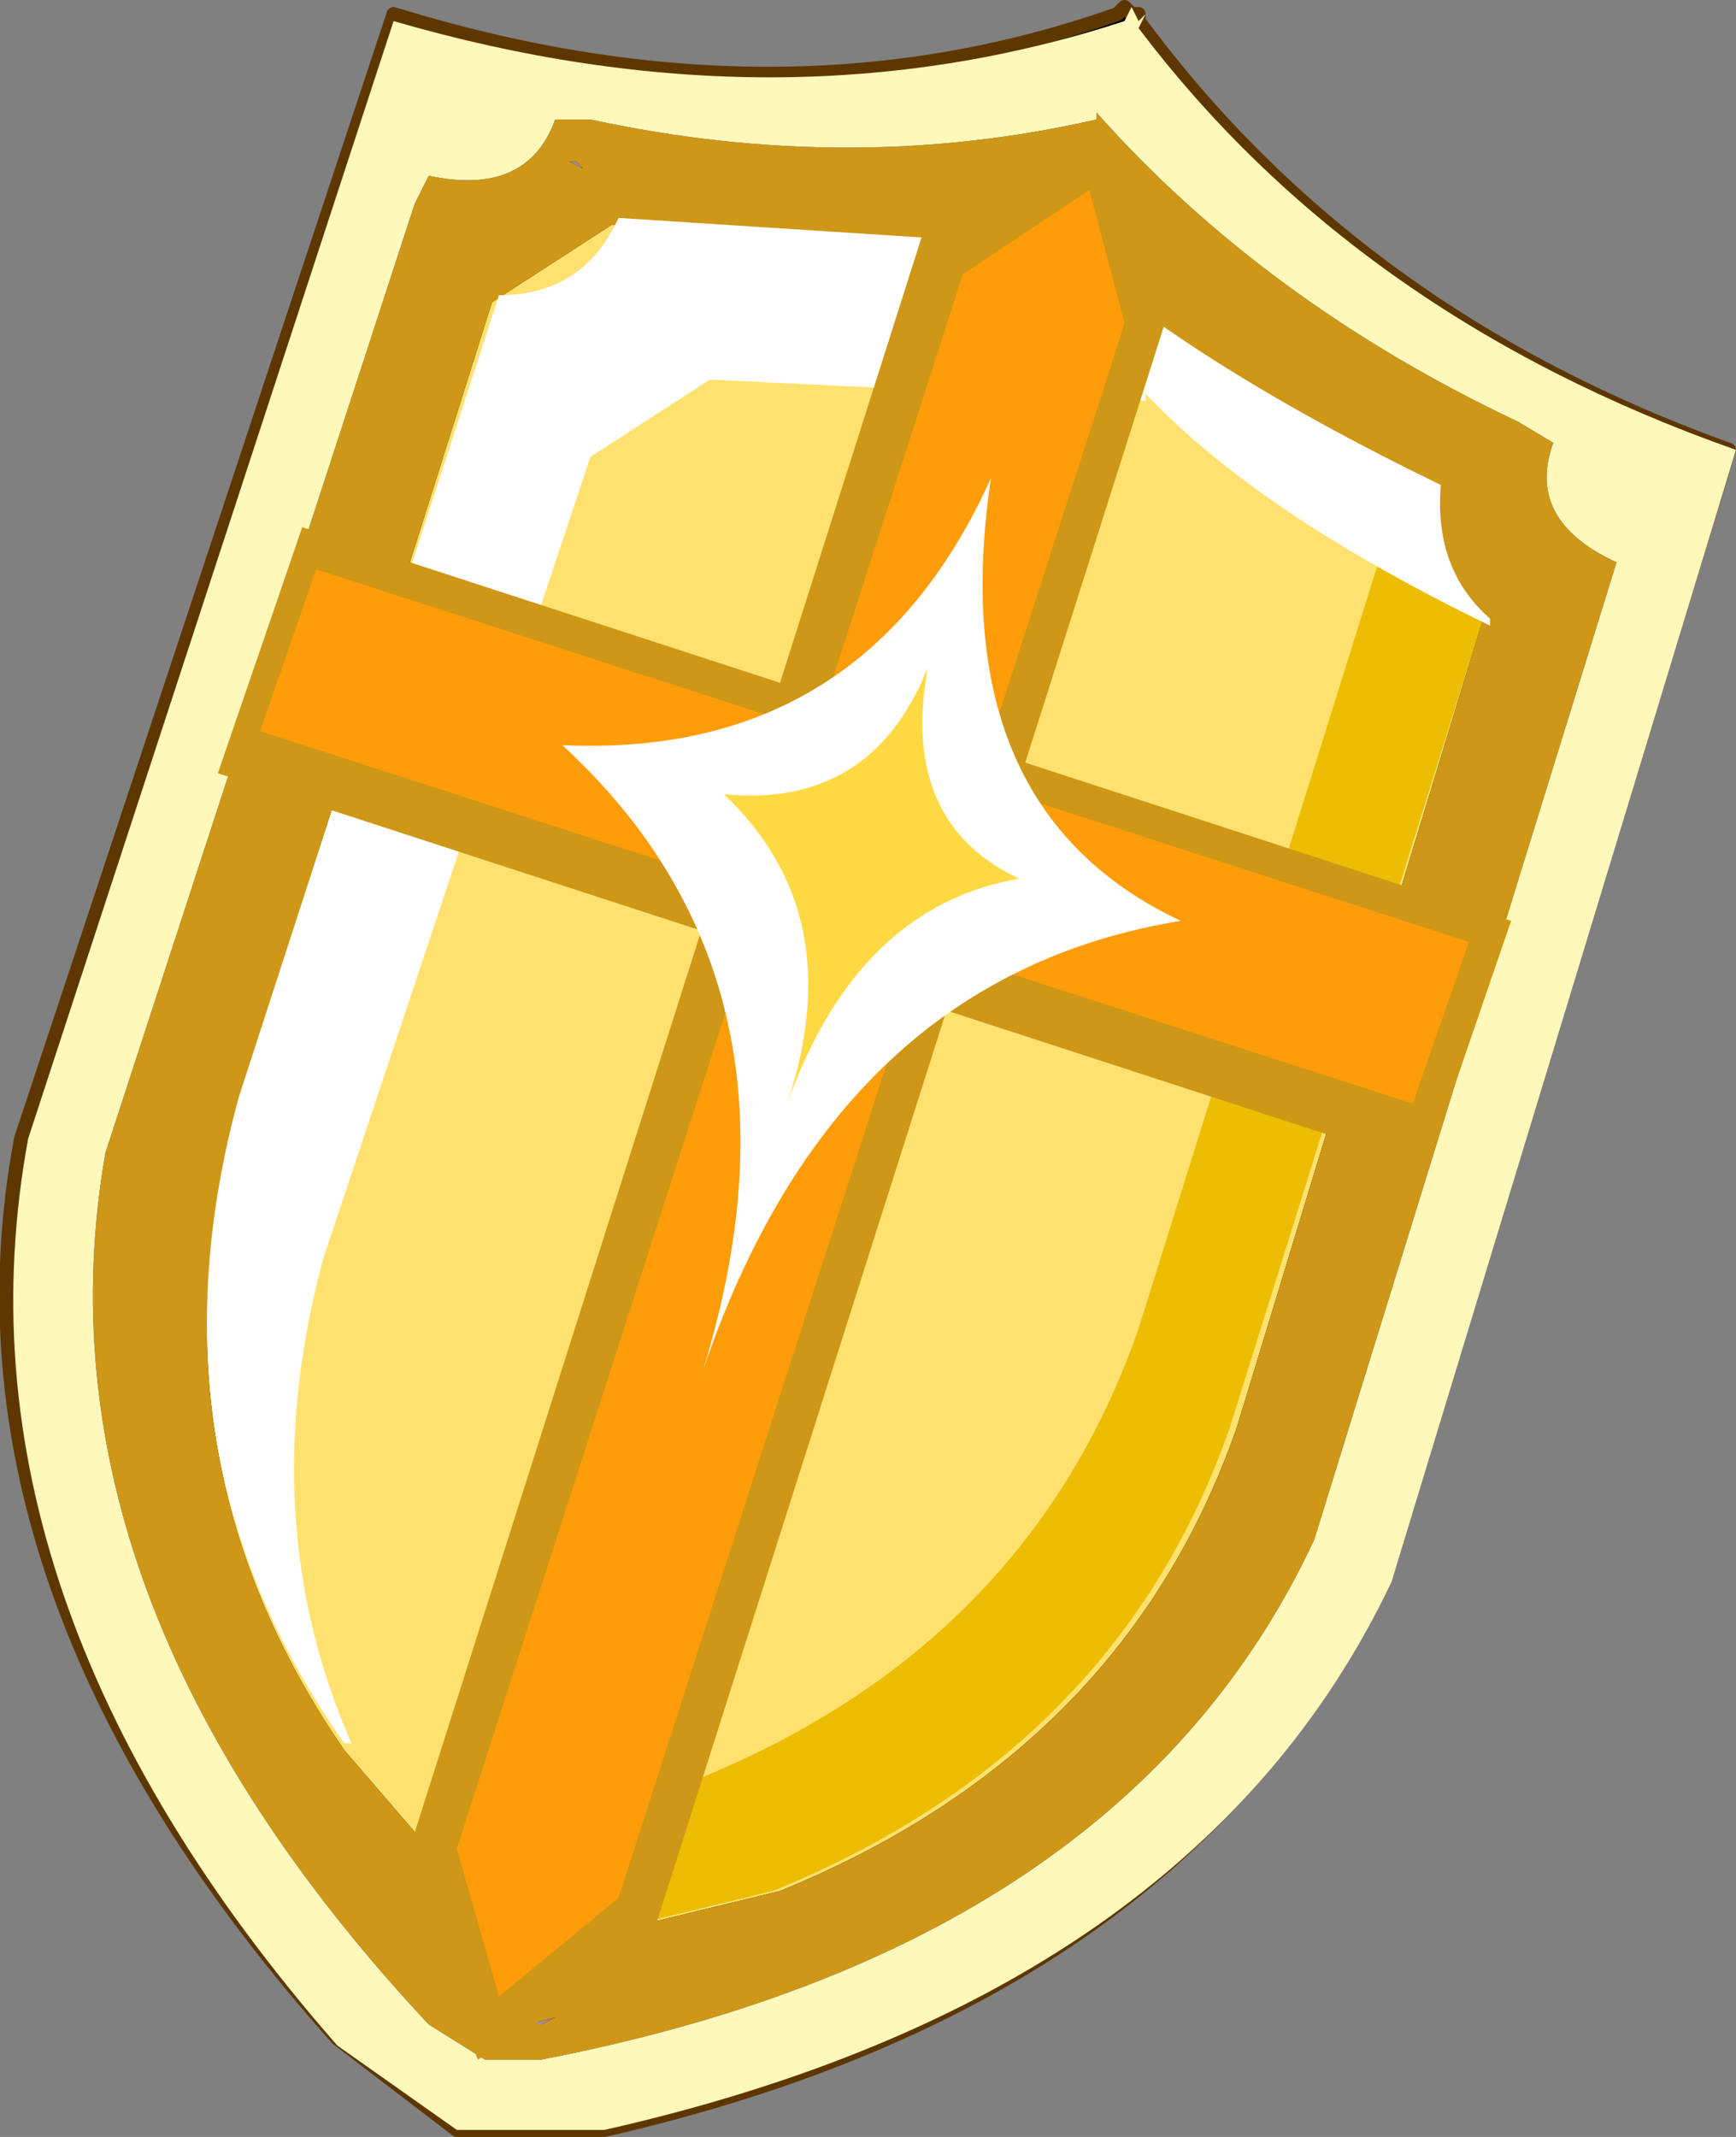 <?xml version="1.0" encoding="UTF-8" standalone="no"?>
<svg xmlns:xlink="http://www.w3.org/1999/xlink" height="15.2px" width="12.35px" xmlns="http://www.w3.org/2000/svg">
  <rect width="100%" height="100%" fill="#808080" stroke="none"/>
  <g transform="matrix(1.0, 0.0, 0.0, 1.0, 0.05, 0.05)">
    <path d="M2.75 0.05 Q5.5 0.9 7.9 0.05 L7.95 0.0 8.0 0.05 8.05 0.05 8.05 0.1 Q9.6 2.2 12.25 3.15 L9.8 11.15 Q8.4 14.15 4.25 15.1 L3.2 15.1 2.35 14.45 Q-0.5 11.25 0.1 8.05 L2.75 0.05 M3.4 14.25 L3.4 14.3 3.45 14.25 3.4 14.25" fill="#000000" fill-rule="evenodd" stroke="none"/>
    <path d="M2.75 0.05 L0.1 8.05 Q-0.5 11.25 2.35 14.45 L3.2 15.1 4.25 15.1 Q8.4 14.15 9.8 11.15 L12.25 3.15 Q9.6 2.2 8.05 0.1 L8.05 0.05 8.0 0.05 7.95 0.0 7.9 0.05 Q5.5 0.9 2.75 0.05 Z" fill="none" stroke="#5e3700" stroke-linecap="round" stroke-linejoin="round" stroke-width="0.1"/>
    <path d="M10.15 3.45 Q10.15 4.0 10.5 4.35 L8.75 10.1 Q7.95 12.4 5.5 13.4 L3.65 13.85 2.4 12.4 Q0.95 10.3 1.65 7.8 L3.45 2.1 4.3 1.55 7.45 1.7 7.45 1.65 Q8.35 2.55 10.15 3.45" fill="#ffe16f" fill-rule="evenodd" stroke="none"/>
    <path d="M11.45 3.95 L9.3 10.9 Q7.95 13.8 3.8 14.6 L3.4 14.6 3.0 14.35 Q0.15 11.3 0.7 8.15 L2.9 1.4 3.0 1.2 Q3.7 1.35 3.9 0.8 L4.15 0.8 Q6.0 1.2 7.75 0.8 L7.75 0.75 Q8.95 2.1 10.75 2.95 L11.0 3.1 Q10.8 3.65 11.45 3.95 M10.15 3.45 Q8.35 2.55 7.45 1.65 L7.45 1.7 4.3 1.55 3.45 2.1 1.65 7.8 Q0.95 10.3 2.4 12.4 L3.65 13.85 5.5 13.4 Q7.95 12.4 8.75 10.1 L10.5 4.35 Q10.15 4.0 10.15 3.45 M3.8 14.35 L3.9 14.3 3.7 14.35 3.8 14.35 M4.1 1.15 L4.05 1.1 4.0 1.1 4.1 1.15" fill="#ce9717" fill-rule="evenodd" stroke="none"/>
    <path d="M11.45 3.95 Q10.8 3.65 11.0 3.1 L10.75 2.95 Q8.95 2.1 7.75 0.75 L7.75 0.8 Q6.0 1.2 4.15 0.8 L3.9 0.8 Q3.7 1.35 3.0 1.2 L2.9 1.4 0.7 8.15 Q0.15 11.3 3.0 14.35 L3.4 14.6 3.8 14.6 Q7.95 13.8 9.3 10.9 L11.45 3.95 M8.1 0.05 L8.05 0.15 Q9.6 2.2 12.3 3.15 L9.85 11.2 Q8.45 14.15 4.25 15.1 L3.2 15.1 2.35 14.5 Q-0.45 11.3 0.15 8.05 L2.75 0.1 Q5.5 0.9 7.95 0.1 L8.0 0.0 8.05 0.1 8.1 0.05" fill="#fff8bb" fill-rule="evenodd" stroke="none"/>
    <path d="M4.1 1.15 L4.0 1.1 4.05 1.1 4.1 1.15 M3.8 14.35 L3.7 14.35 3.9 14.3 3.8 14.35" fill="#a58d8d" fill-rule="evenodd" stroke="none"/>
    <path d="M10.5 4.35 L8.7 10.1 Q7.9 12.4 5.45 13.4 L3.6 13.85 2.95 13.15 4.8 12.65 Q7.25 11.7 8.05 9.4 L9.85 3.65 9.55 3.15 10.15 3.45 Q10.05 4.0 10.5 4.35" fill="#ecbd02" fill-rule="evenodd" stroke="none"/>
    <path d="M10.55 4.35 L10.55 4.4 Q8.9 3.6 8.1 2.75 L8.1 2.8 5.0 2.65 4.15 3.2 2.25 8.9 Q1.75 10.75 2.45 12.35 L2.4 12.35 Q0.95 10.3 1.65 7.75 L3.5 2.05 Q4.1 2.05 4.35 1.5 L7.45 1.7 7.45 1.65 Q8.35 2.5 10.2 3.4 10.15 4.0 10.55 4.35" fill="#ffffff" fill-rule="evenodd" stroke="none"/>
    <path d="M10.7 6.5 L10.1 8.25 1.5 5.45 2.1 3.7 10.7 6.5" fill="#ce9717" fill-rule="evenodd" stroke="none"/>
    <path d="M10.4 6.65 L10.0 7.8 1.8 5.15 2.2 4.0 10.4 6.65" fill="#ff9c09" fill-rule="evenodd" stroke="none"/>
    <path d="M8.3 2.05 L4.55 13.85 3.35 14.6 2.8 13.3 6.55 1.5 7.8 0.85 8.3 2.05" fill="#ce9717" fill-rule="evenodd" stroke="none"/>
    <path d="M7.95 2.25 L4.35 13.45 3.5 14.15 3.2 13.1 6.8 1.9 7.7 1.3 7.95 2.25" fill="#ff9c09" fill-rule="evenodd" stroke="none"/>
    <path d="M4.95 9.7 Q5.8 6.95 3.95 5.25 6.1 5.35 7.0 3.35 6.65 5.7 8.35 6.5 5.9 6.9 4.95 9.7" fill="#ffffff" fill-rule="evenodd" stroke="none"/>
    <path d="M5.55 7.8 Q6.0 6.45 5.1 5.6 6.15 5.7 6.55 4.7 6.35 5.8 7.2 6.2 6.05 6.4 5.55 7.8" fill="#ffd944" fill-rule="evenodd" stroke="none"/>
  </g>
</svg>
